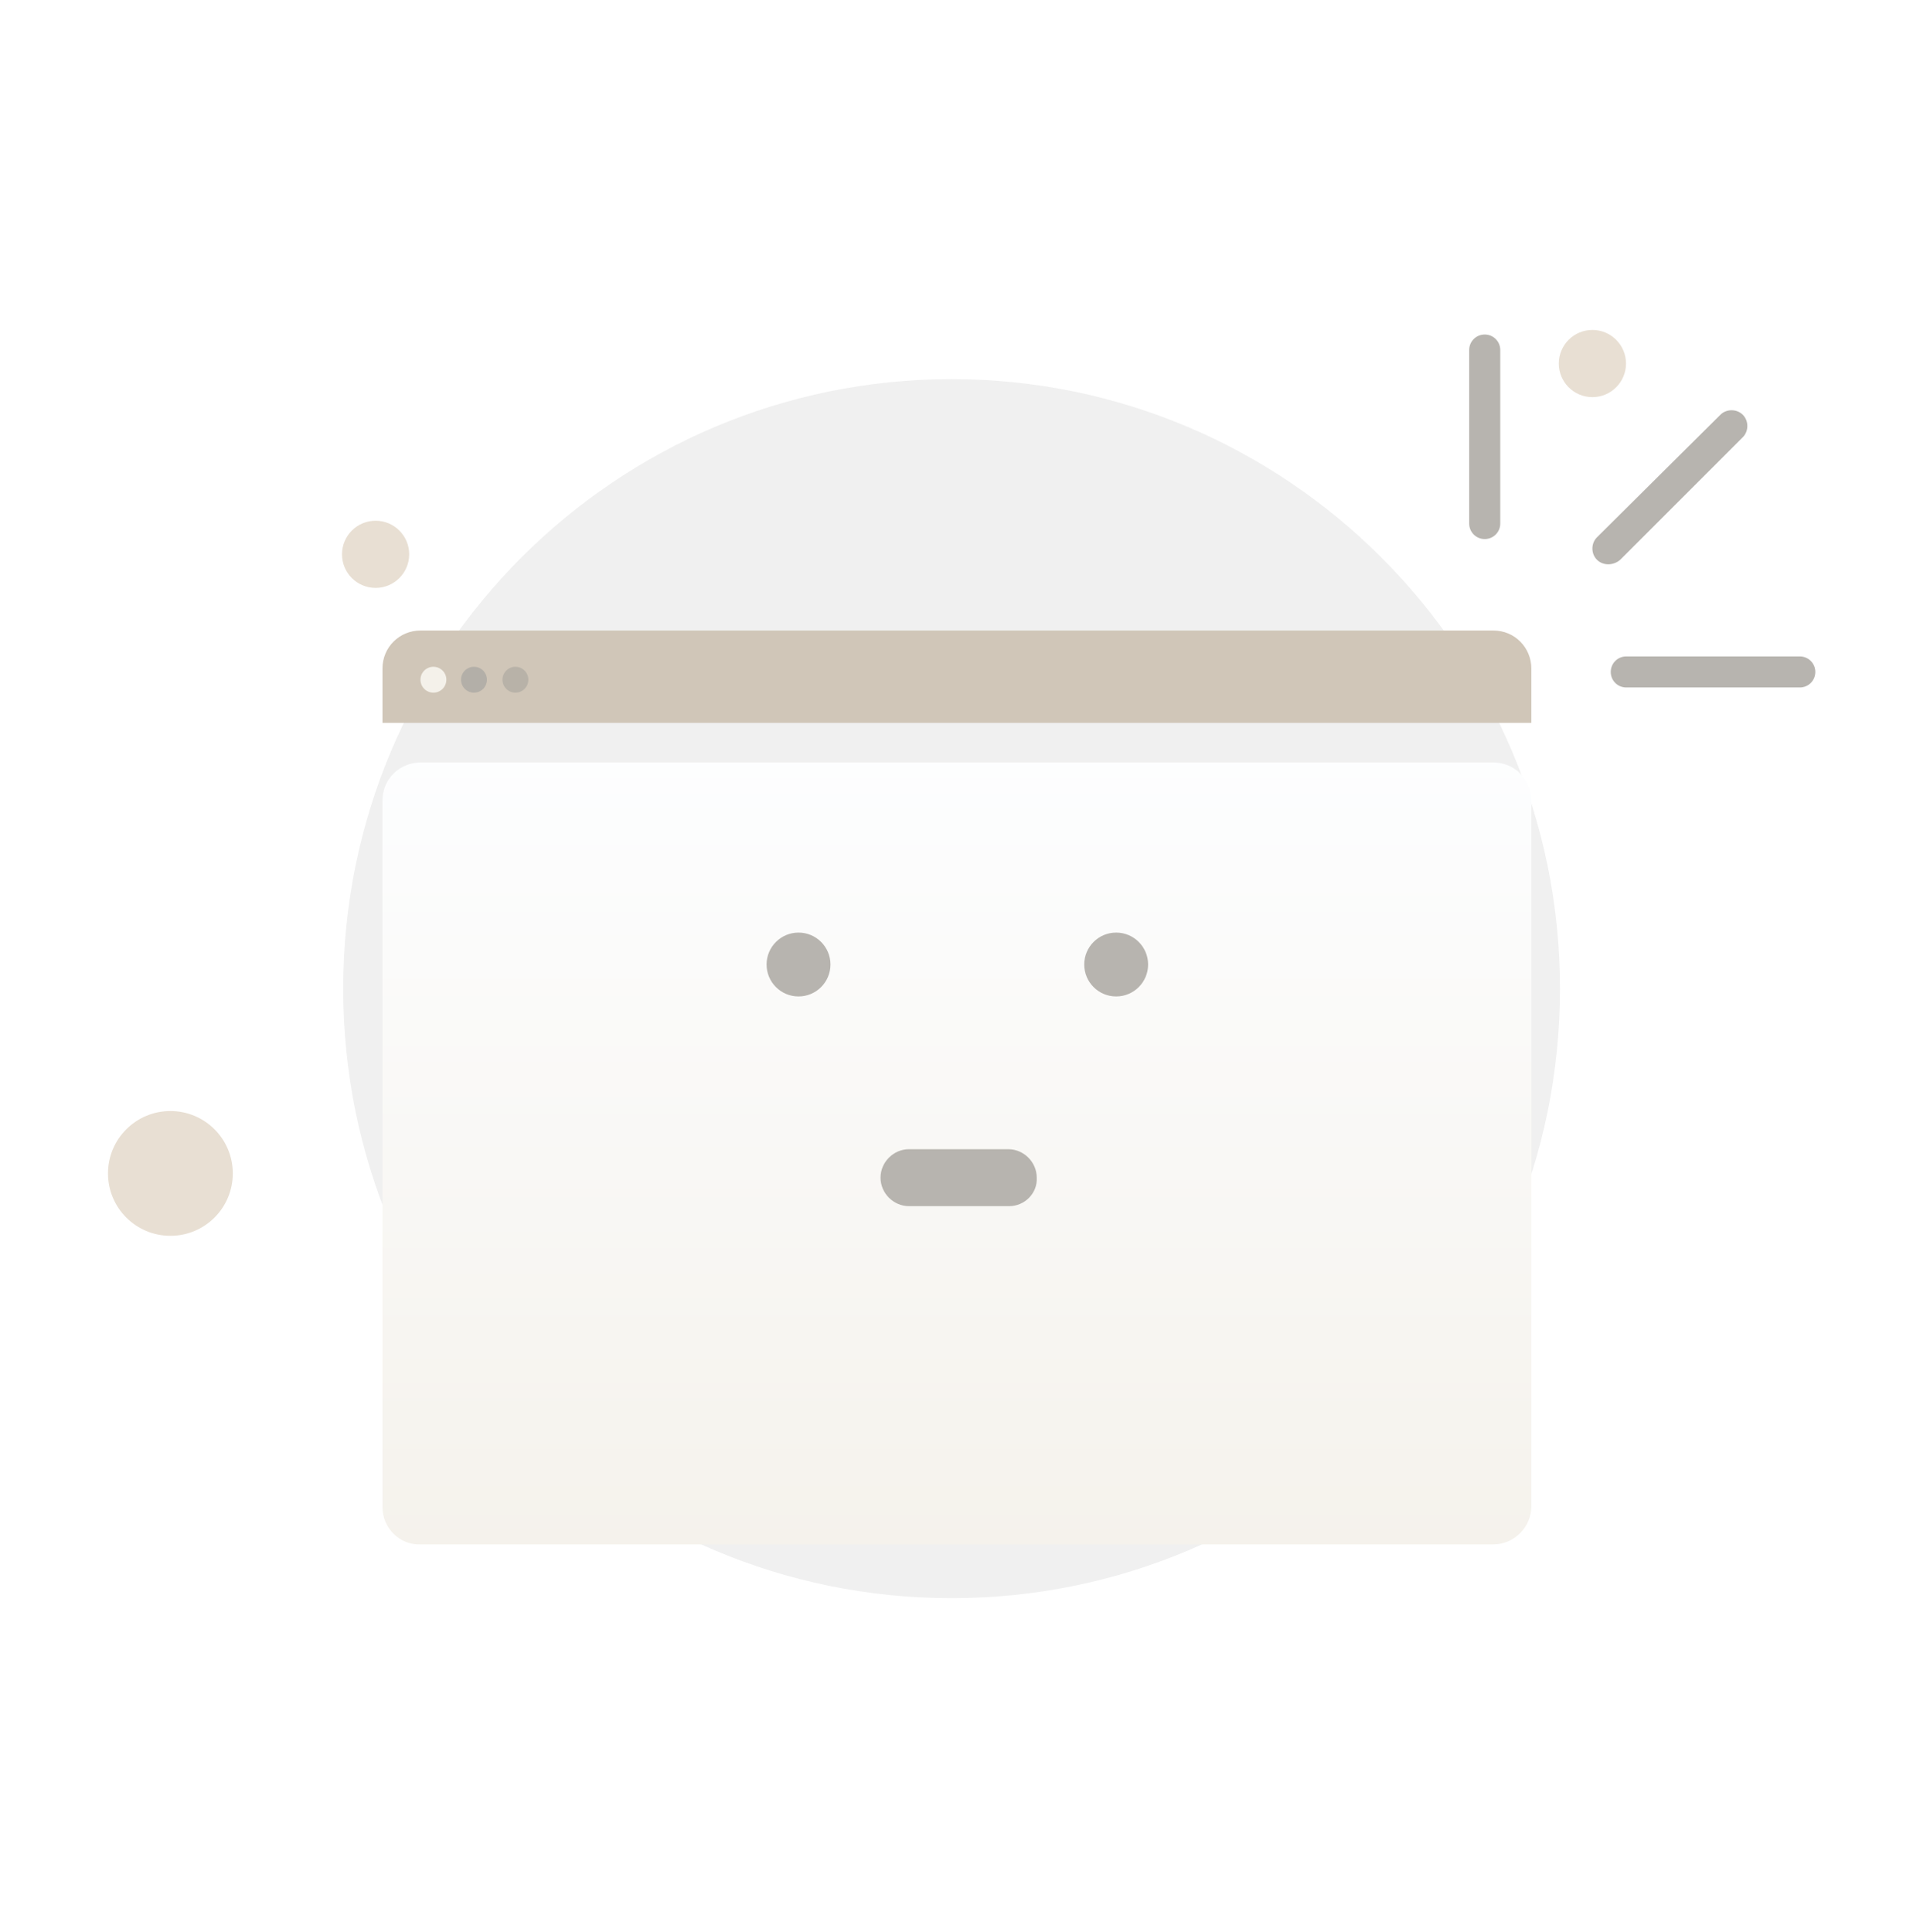 <svg width="160" height="161" viewBox="0 0 160 161" fill="none" xmlns="http://www.w3.org/2000/svg">
<path d="M79.3 133.2C107.3 133.2 130 110.5 130 82.4C130 54.3 107.2 31.6 79.3 31.6C51.3 31.6 28.6 54.3 28.6 82.4C28.6 110.5 51.3 133.2 79.3 133.2Z" fill="#F0F0F0"/>
<path d="M132.7 33.1C134.246 33.1 135.5 31.846 135.5 30.3C135.5 28.754 134.246 27.5 132.7 27.5C131.154 27.5 129.9 28.754 129.9 30.3C129.9 31.846 131.154 33.1 132.7 33.1Z" fill="#E8DFD3"/>
<path d="M31.3 49C32.846 49 34.1 47.746 34.1 46.2C34.1 44.654 32.846 43.4 31.3 43.4C29.754 43.4 28.5 44.654 28.5 46.2C28.5 47.746 29.754 49 31.3 49Z" fill="#E8DFD3"/>
<path d="M14.2 103C17.072 103 19.4 100.672 19.4 97.8C19.4 94.928 17.072 92.6 14.2 92.6C11.328 92.6 9 94.928 9 97.8C9 100.672 11.328 103 14.2 103Z" fill="#E8DFD3"/>
<g filter="url(#filter0_d_3565_28392)">
<path d="M127.611 55.717V114.555C127.611 116.281 126.173 117.719 124.446 117.719H35.039C33.313 117.791 31.874 116.353 31.874 114.626V55.717C31.874 53.919 33.313 52.552 35.039 52.552H124.446C126.244 52.552 127.611 53.99 127.611 55.717Z" fill="url(#paint0_linear_3565_28392)"/>
</g>
<path d="M127.611 55.717V60.248H31.874V55.717C31.874 53.919 33.313 52.552 35.039 52.552H124.446C126.244 52.552 127.611 53.99 127.611 55.717Z" fill="#D0C6B8"/>
<path d="M66.544 83.05C68.013 83.05 69.205 81.858 69.205 80.388C69.205 78.918 68.013 77.727 66.544 77.727C65.074 77.727 63.882 78.918 63.882 80.388C63.882 81.858 65.074 83.05 66.544 83.05Z" fill="#B7B4AF"/>
<path d="M93.013 83.05C94.483 83.05 95.675 81.858 95.675 80.388C95.675 78.918 94.483 77.727 93.013 77.727C91.544 77.727 90.352 78.918 90.352 80.388C90.352 81.858 91.544 83.05 93.013 83.05Z" fill="#B7B4AF"/>
<path d="M84.094 100.528H75.751C74.456 100.528 73.377 99.449 73.377 98.155C73.377 96.86 74.456 95.781 75.751 95.781H84.022C85.317 95.781 86.396 96.86 86.396 98.155C86.468 99.449 85.389 100.528 84.094 100.528Z" fill="#B7B4AF"/>
<path d="M36.118 57.731C36.714 57.731 37.197 57.248 37.197 56.652C37.197 56.056 36.714 55.573 36.118 55.573C35.522 55.573 35.039 56.056 35.039 56.652C35.039 57.248 35.522 57.731 36.118 57.731Z" fill="#F4F1EA"/>
<path d="M39.498 57.731C40.094 57.731 40.577 57.248 40.577 56.652C40.577 56.056 40.094 55.573 39.498 55.573C38.903 55.573 38.419 56.056 38.419 56.652C38.419 57.248 38.903 57.731 39.498 57.731Z" fill="#B3AFA8"/>
<path d="M42.951 57.731C43.547 57.731 44.03 57.248 44.03 56.652C44.03 56.056 43.547 55.573 42.951 55.573C42.355 55.573 41.872 56.056 41.872 56.652C41.872 57.248 42.355 57.731 42.951 57.731Z" fill="#B8B2A8"/>
<path d="M123.727 44.928C123.008 44.928 122.432 44.352 122.432 43.633V29.175C122.432 28.456 123.008 27.88 123.727 27.88C124.446 27.88 125.022 28.456 125.022 29.175V43.633C125.022 44.352 124.446 44.928 123.727 44.928Z" fill="#B7B4AF"/>
<path d="M134.229 56.005C134.229 55.285 134.804 54.71 135.523 54.71H149.981C150.7 54.71 151.276 55.285 151.276 56.005C151.276 56.724 150.7 57.299 149.981 57.299H135.523C134.804 57.299 134.229 56.724 134.229 56.005Z" fill="#B7B4AF"/>
<path d="M133.078 46.654C132.574 46.15 132.574 45.287 133.078 44.784L143.364 34.57C143.867 34.066 144.73 34.066 145.234 34.57C145.737 35.073 145.737 35.936 145.234 36.44L135.02 46.654C134.444 47.157 133.581 47.157 133.078 46.654Z" fill="#B7B4AF"/>
<defs>
<filter id="filter0_d_3565_28392" x="9.874" y="41.552" width="139.737" height="109.17" filterUnits="userSpaceOnUse" color-interpolation-filters="sRGB">
<feFlood flood-opacity="0" result="BackgroundImageFix"/>
<feColorMatrix in="SourceAlpha" type="matrix" values="0 0 0 0 0 0 0 0 0 0 0 0 0 0 0 0 0 0 127 0" result="hardAlpha"/>
<feOffset dy="11"/>
<feGaussianBlur stdDeviation="11"/>
<feColorMatrix type="matrix" values="0 0 0 0 0.576 0 0 0 0 0.502 0 0 0 0 0.396 0 0 0 0.37 0"/>
<feBlend mode="normal" in2="BackgroundImageFix" result="effect1_dropShadow_3565_28392"/>
<feBlend mode="normal" in="SourceGraphic" in2="effect1_dropShadow_3565_28392" result="shape"/>
</filter>
<linearGradient id="paint0_linear_3565_28392" x1="79.711" y1="51.044" x2="79.711" y2="118.425" gradientUnits="userSpaceOnUse">
<stop stop-color="#FDFEFF"/>
<stop offset="0.996" stop-color="#F5F2EC"/>
</linearGradient>
</defs>
</svg>
